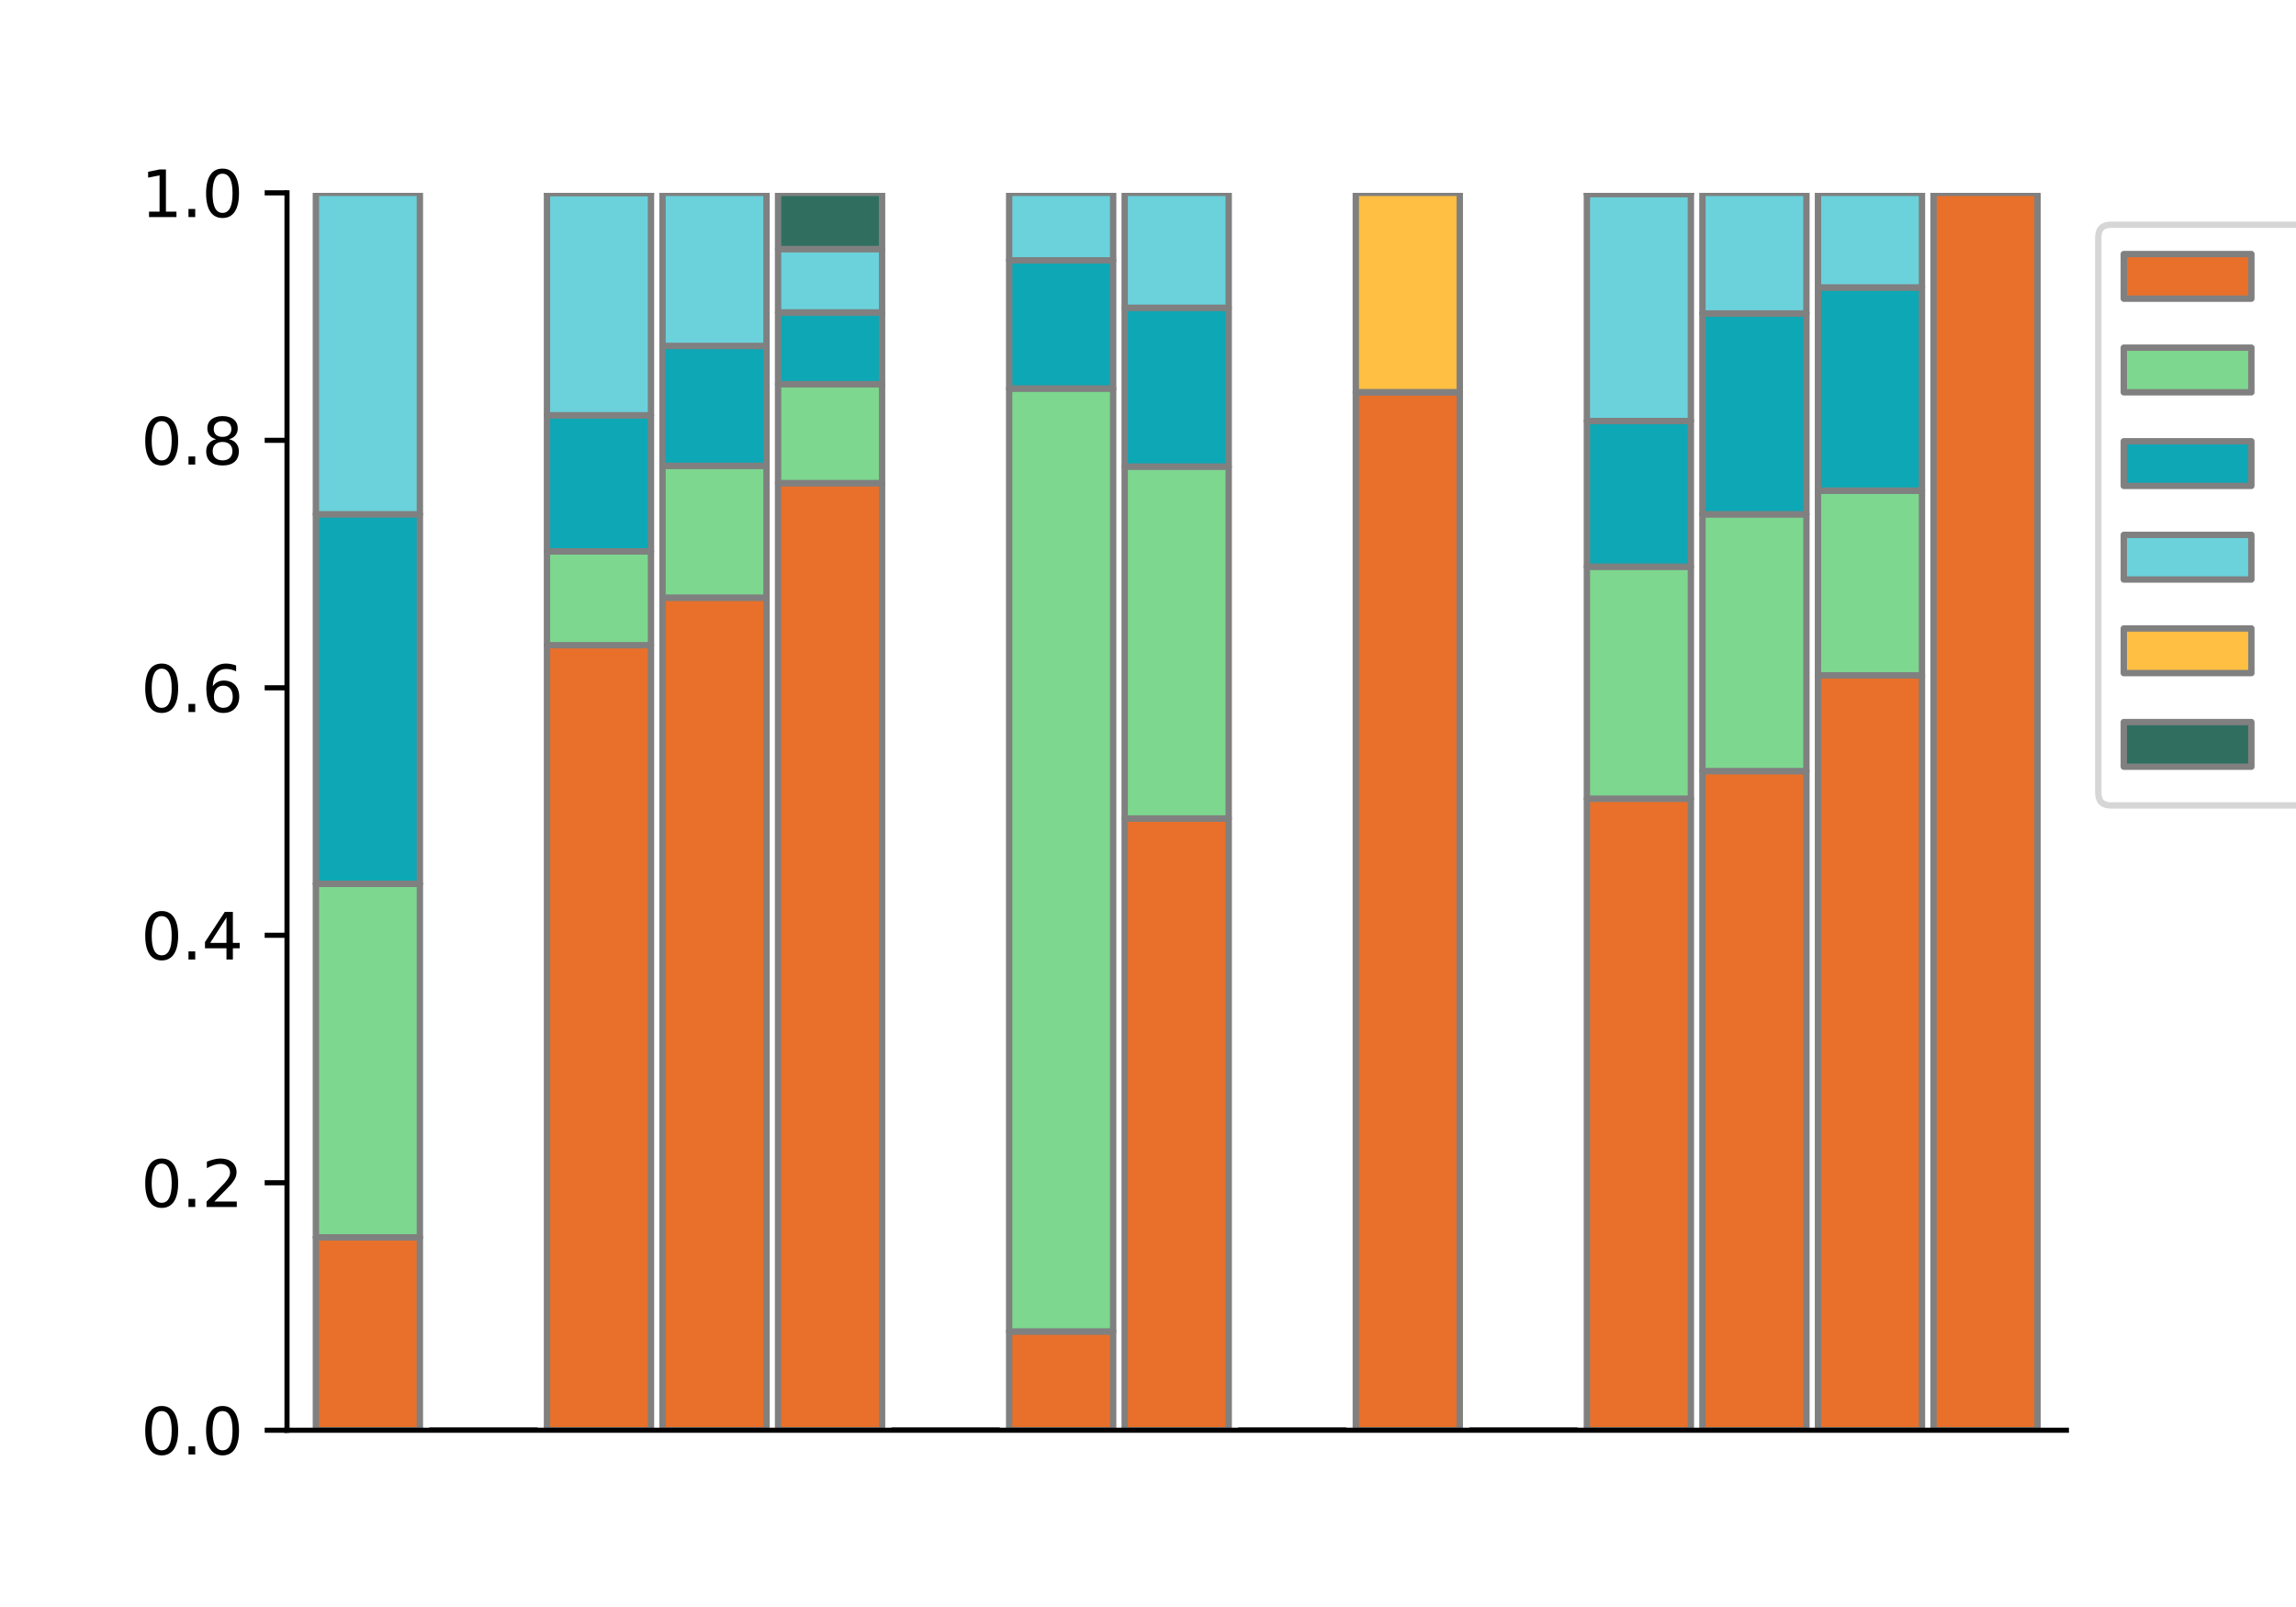 <?xml version="1.0" encoding="utf-8" standalone="no"?>
<!DOCTYPE svg PUBLIC "-//W3C//DTD SVG 1.1//EN"
  "http://www.w3.org/Graphics/SVG/1.1/DTD/svg11.dtd">
<svg xmlns:xlink="http://www.w3.org/1999/xlink" width="360pt" height="252pt" viewBox="0 0 360 252" xmlns="http://www.w3.org/2000/svg" version="1.1">
 <defs>
  <style type="text/css">*{stroke-linejoin: round; stroke-linecap: butt}</style>
 </defs>
 <g id="figure_1">
  <g id="patch_1">
   <path d="M 0 252 
L 360 252 
L 360 0 
L 0 0 
z
" style="fill: #ffffff"/>
  </g>
  <g id="axes_1">
   <g id="patch_2">
    <path d="M 45 224.28 
L 324 224.28 
L 324 30.24 
L 45 30.24 
z
" style="fill: #ffffff"/>
   </g>
   <g id="patch_3">
    <path d="M 49.529 224.28 
L 65.834 224.28 
L 65.834 194.04 
L 49.529 194.04 
z
" clip-path="url(#pf85e2d2803)" style="fill: #e8702a; stroke: #808080; stroke-linejoin: miter"/>
   </g>
   <g id="patch_4">
    <path d="M 67.646 224.28 
L 83.951 224.28 
L 83.951 224.28 
L 67.646 224.28 
z
" clip-path="url(#pf85e2d2803)" style="fill: #e8702a; stroke: #808080; stroke-linejoin: miter"/>
   </g>
   <g id="patch_5">
    <path d="M 85.763 224.28 
L 102.068 224.28 
L 102.068 101.174 
L 85.763 101.174 
z
" clip-path="url(#pf85e2d2803)" style="fill: #e8702a; stroke: #808080; stroke-linejoin: miter"/>
   </g>
   <g id="patch_6">
    <path d="M 103.88 224.28 
L 120.185 224.28 
L 120.185 93.72 
L 103.88 93.72 
z
" clip-path="url(#pf85e2d2803)" style="fill: #e8702a; stroke: #808080; stroke-linejoin: miter"/>
   </g>
   <g id="patch_7">
    <path d="M 121.997 224.28 
L 138.302 224.28 
L 138.302 75.759 
L 121.997 75.759 
z
" clip-path="url(#pf85e2d2803)" style="fill: #e8702a; stroke: #808080; stroke-linejoin: miter"/>
   </g>
   <g id="patch_8">
    <path d="M 140.114 224.28 
L 156.419 224.28 
L 156.419 224.28 
L 140.114 224.28 
z
" clip-path="url(#pf85e2d2803)" style="fill: #e8702a; stroke: #808080; stroke-linejoin: miter"/>
   </g>
   <g id="patch_9">
    <path d="M 158.231 224.28 
L 174.536 224.28 
L 174.536 208.788 
L 158.231 208.788 
z
" clip-path="url(#pf85e2d2803)" style="fill: #e8702a; stroke: #808080; stroke-linejoin: miter"/>
   </g>
   <g id="patch_10">
    <path d="M 176.347 224.28 
L 192.653 224.28 
L 192.653 128.352 
L 176.347 128.352 
z
" clip-path="url(#pf85e2d2803)" style="fill: #e8702a; stroke: #808080; stroke-linejoin: miter"/>
   </g>
   <g id="patch_11">
    <path d="M 194.464 224.28 
L 210.769 224.28 
L 210.769 224.28 
L 194.464 224.28 
z
" clip-path="url(#pf85e2d2803)" style="fill: #e8702a; stroke: #808080; stroke-linejoin: miter"/>
   </g>
   <g id="patch_12">
    <path d="M 212.581 224.28 
L 228.886 224.28 
L 228.886 61.502 
L 212.581 61.502 
z
" clip-path="url(#pf85e2d2803)" style="fill: #e8702a; stroke: #808080; stroke-linejoin: miter"/>
   </g>
   <g id="patch_13">
    <path d="M 230.698 224.28 
L 247.003 224.28 
L 247.003 224.28 
L 230.698 224.28 
z
" clip-path="url(#pf85e2d2803)" style="fill: #e8702a; stroke: #808080; stroke-linejoin: miter"/>
   </g>
   <g id="patch_14">
    <path d="M 248.815 224.28 
L 265.12 224.28 
L 265.12 125.241 
L 248.815 125.241 
z
" clip-path="url(#pf85e2d2803)" style="fill: #e8702a; stroke: #808080; stroke-linejoin: miter"/>
   </g>
   <g id="patch_15">
    <path d="M 266.932 224.28 
L 283.237 224.28 
L 283.237 120.916 
L 266.932 120.916 
z
" clip-path="url(#pf85e2d2803)" style="fill: #e8702a; stroke: #808080; stroke-linejoin: miter"/>
   </g>
   <g id="patch_16">
    <path d="M 285.049 224.28 
L 301.354 224.28 
L 301.354 105.904 
L 285.049 105.904 
z
" clip-path="url(#pf85e2d2803)" style="fill: #e8702a; stroke: #808080; stroke-linejoin: miter"/>
   </g>
   <g id="patch_17">
    <path d="M 303.166 224.28 
L 319.471 224.28 
L 319.471 30.24 
L 303.166 30.24 
z
" clip-path="url(#pf85e2d2803)" style="fill: #e8702a; stroke: #808080; stroke-linejoin: miter"/>
   </g>
   <g id="patch_18">
    <path d="M 49.529 194.04 
L 65.834 194.04 
L 65.834 138.6 
L 49.529 138.6 
z
" clip-path="url(#pf85e2d2803)" style="fill: #7dd78f; stroke: #808080; stroke-linejoin: miter"/>
   </g>
   <g id="patch_19">
    <path d="M 67.646 224.28 
L 83.951 224.28 
L 83.951 224.28 
L 67.646 224.28 
z
" clip-path="url(#pf85e2d2803)" style="fill: #7dd78f; stroke: #808080; stroke-linejoin: miter"/>
   </g>
   <g id="patch_20">
    <path d="M 85.763 101.174 
L 102.068 101.174 
L 102.068 86.465 
L 85.763 86.465 
z
" clip-path="url(#pf85e2d2803)" style="fill: #7dd78f; stroke: #808080; stroke-linejoin: miter"/>
   </g>
   <g id="patch_21">
    <path d="M 103.88 93.72 
L 120.185 93.72 
L 120.185 73.043 
L 103.88 73.043 
z
" clip-path="url(#pf85e2d2803)" style="fill: #7dd78f; stroke: #808080; stroke-linejoin: miter"/>
   </g>
   <g id="patch_22">
    <path d="M 121.997 75.759 
L 138.302 75.759 
L 138.302 60.238 
L 121.997 60.238 
z
" clip-path="url(#pf85e2d2803)" style="fill: #7dd78f; stroke: #808080; stroke-linejoin: miter"/>
   </g>
   <g id="patch_23">
    <path d="M 140.114 224.28 
L 156.419 224.28 
L 156.419 224.28 
L 140.114 224.28 
z
" clip-path="url(#pf85e2d2803)" style="fill: #7dd78f; stroke: #808080; stroke-linejoin: miter"/>
   </g>
   <g id="patch_24">
    <path d="M 158.231 208.788 
L 174.536 208.788 
L 174.536 60.925 
L 158.231 60.925 
z
" clip-path="url(#pf85e2d2803)" style="fill: #7dd78f; stroke: #808080; stroke-linejoin: miter"/>
   </g>
   <g id="patch_25">
    <path d="M 176.347 128.352 
L 192.653 128.352 
L 192.653 73.158 
L 176.347 73.158 
z
" clip-path="url(#pf85e2d2803)" style="fill: #7dd78f; stroke: #808080; stroke-linejoin: miter"/>
   </g>
   <g id="patch_26">
    <path d="M 194.464 224.28 
L 210.769 224.28 
L 210.769 224.28 
L 194.464 224.28 
z
" clip-path="url(#pf85e2d2803)" style="fill: #7dd78f; stroke: #808080; stroke-linejoin: miter"/>
   </g>
   <g id="patch_27">
    <path d="M 212.581 224.28 
L 228.886 224.28 
L 228.886 224.28 
L 212.581 224.28 
z
" clip-path="url(#pf85e2d2803)" style="fill: #7dd78f; stroke: #808080; stroke-linejoin: miter"/>
   </g>
   <g id="patch_28">
    <path d="M 230.698 224.28 
L 247.003 224.28 
L 247.003 224.28 
L 230.698 224.28 
z
" clip-path="url(#pf85e2d2803)" style="fill: #7dd78f; stroke: #808080; stroke-linejoin: miter"/>
   </g>
   <g id="patch_29">
    <path d="M 248.815 125.241 
L 265.12 125.241 
L 265.12 88.865 
L 248.815 88.865 
z
" clip-path="url(#pf85e2d2803)" style="fill: #7dd78f; stroke: #808080; stroke-linejoin: miter"/>
   </g>
   <g id="patch_30">
    <path d="M 266.932 120.916 
L 283.237 120.916 
L 283.237 80.645 
L 266.932 80.645 
z
" clip-path="url(#pf85e2d2803)" style="fill: #7dd78f; stroke: #808080; stroke-linejoin: miter"/>
   </g>
   <g id="patch_31">
    <path d="M 285.049 105.904 
L 301.354 105.904 
L 301.354 76.94 
L 285.049 76.94 
z
" clip-path="url(#pf85e2d2803)" style="fill: #7dd78f; stroke: #808080; stroke-linejoin: miter"/>
   </g>
   <g id="patch_32">
    <path d="M 303.166 224.28 
L 319.471 224.28 
L 319.471 224.28 
L 303.166 224.28 
z
" clip-path="url(#pf85e2d2803)" style="fill: #7dd78f; stroke: #808080; stroke-linejoin: miter"/>
   </g>
   <g id="patch_33">
    <path d="M 49.529 138.6 
L 65.834 138.6 
L 65.834 80.64 
L 49.529 80.64 
z
" clip-path="url(#pf85e2d2803)" style="fill: #0ea7b5; stroke: #808080; stroke-linejoin: miter"/>
   </g>
   <g id="patch_34">
    <path d="M 67.646 224.28 
L 83.951 224.28 
L 83.951 224.28 
L 67.646 224.28 
z
" clip-path="url(#pf85e2d2803)" style="fill: #0ea7b5; stroke: #808080; stroke-linejoin: miter"/>
   </g>
   <g id="patch_35">
    <path d="M 85.763 86.465 
L 102.068 86.465 
L 102.068 65.12 
L 85.763 65.12 
z
" clip-path="url(#pf85e2d2803)" style="fill: #0ea7b5; stroke: #808080; stroke-linejoin: miter"/>
   </g>
   <g id="patch_36">
    <path d="M 103.88 73.043 
L 120.185 73.043 
L 120.185 54.243 
L 103.88 54.243 
z
" clip-path="url(#pf85e2d2803)" style="fill: #0ea7b5; stroke: #808080; stroke-linejoin: miter"/>
   </g>
   <g id="patch_37">
    <path d="M 121.997 60.238 
L 138.302 60.238 
L 138.302 48.992 
L 121.997 48.992 
z
" clip-path="url(#pf85e2d2803)" style="fill: #0ea7b5; stroke: #808080; stroke-linejoin: miter"/>
   </g>
   <g id="patch_38">
    <path d="M 140.114 224.28 
L 156.419 224.28 
L 156.419 224.28 
L 140.114 224.28 
z
" clip-path="url(#pf85e2d2803)" style="fill: #0ea7b5; stroke: #808080; stroke-linejoin: miter"/>
   </g>
   <g id="patch_39">
    <path d="M 158.231 60.925 
L 174.536 60.925 
L 174.536 40.829 
L 158.231 40.829 
z
" clip-path="url(#pf85e2d2803)" style="fill: #0ea7b5; stroke: #808080; stroke-linejoin: miter"/>
   </g>
   <g id="patch_40">
    <path d="M 176.347 73.158 
L 192.653 73.158 
L 192.653 48.259 
L 176.347 48.259 
z
" clip-path="url(#pf85e2d2803)" style="fill: #0ea7b5; stroke: #808080; stroke-linejoin: miter"/>
   </g>
   <g id="patch_41">
    <path d="M 194.464 224.28 
L 210.769 224.28 
L 210.769 224.28 
L 194.464 224.28 
z
" clip-path="url(#pf85e2d2803)" style="fill: #0ea7b5; stroke: #808080; stroke-linejoin: miter"/>
   </g>
   <g id="patch_42">
    <path d="M 212.581 224.28 
L 228.886 224.28 
L 228.886 224.28 
L 212.581 224.28 
z
" clip-path="url(#pf85e2d2803)" style="fill: #0ea7b5; stroke: #808080; stroke-linejoin: miter"/>
   </g>
   <g id="patch_43">
    <path d="M 230.698 224.28 
L 247.003 224.28 
L 247.003 224.28 
L 230.698 224.28 
z
" clip-path="url(#pf85e2d2803)" style="fill: #0ea7b5; stroke: #808080; stroke-linejoin: miter"/>
   </g>
   <g id="patch_44">
    <path d="M 248.815 88.865 
L 265.12 88.865 
L 265.12 66.018 
L 248.815 66.018 
z
" clip-path="url(#pf85e2d2803)" style="fill: #0ea7b5; stroke: #808080; stroke-linejoin: miter"/>
   </g>
   <g id="patch_45">
    <path d="M 266.932 80.645 
L 283.237 80.645 
L 283.237 49.15 
L 266.932 49.15 
z
" clip-path="url(#pf85e2d2803)" style="fill: #0ea7b5; stroke: #808080; stroke-linejoin: miter"/>
   </g>
   <g id="patch_46">
    <path d="M 285.049 76.94 
L 301.354 76.94 
L 301.354 45.077 
L 285.049 45.077 
z
" clip-path="url(#pf85e2d2803)" style="fill: #0ea7b5; stroke: #808080; stroke-linejoin: miter"/>
   </g>
   <g id="patch_47">
    <path d="M 303.166 224.28 
L 319.471 224.28 
L 319.471 224.28 
L 303.166 224.28 
z
" clip-path="url(#pf85e2d2803)" style="fill: #0ea7b5; stroke: #808080; stroke-linejoin: miter"/>
   </g>
   <g id="patch_48">
    <path d="M 49.529 80.64 
L 65.834 80.64 
L 65.834 30.24 
L 49.529 30.24 
z
" clip-path="url(#pf85e2d2803)" style="fill: #6bd2db; stroke: #808080; stroke-linejoin: miter"/>
   </g>
   <g id="patch_49">
    <path d="M 67.646 224.28 
L 83.951 224.28 
L 83.951 224.28 
L 67.646 224.28 
z
" clip-path="url(#pf85e2d2803)" style="fill: #6bd2db; stroke: #808080; stroke-linejoin: miter"/>
   </g>
   <g id="patch_50">
    <path d="M 85.763 65.12 
L 102.068 65.12 
L 102.068 30.27 
L 85.763 30.27 
z
" clip-path="url(#pf85e2d2803)" style="fill: #6bd2db; stroke: #808080; stroke-linejoin: miter"/>
   </g>
   <g id="patch_51">
    <path d="M 103.88 54.243 
L 120.185 54.243 
L 120.185 30.24 
L 103.88 30.24 
z
" clip-path="url(#pf85e2d2803)" style="fill: #6bd2db; stroke: #808080; stroke-linejoin: miter"/>
   </g>
   <g id="patch_52">
    <path d="M 121.997 48.992 
L 138.302 48.992 
L 138.302 39.05 
L 121.997 39.05 
z
" clip-path="url(#pf85e2d2803)" style="fill: #6bd2db; stroke: #808080; stroke-linejoin: miter"/>
   </g>
   <g id="patch_53">
    <path d="M 140.114 224.28 
L 156.419 224.28 
L 156.419 224.28 
L 140.114 224.28 
z
" clip-path="url(#pf85e2d2803)" style="fill: #6bd2db; stroke: #808080; stroke-linejoin: miter"/>
   </g>
   <g id="patch_54">
    <path d="M 158.231 40.829 
L 174.536 40.829 
L 174.536 30.24 
L 158.231 30.24 
z
" clip-path="url(#pf85e2d2803)" style="fill: #6bd2db; stroke: #808080; stroke-linejoin: miter"/>
   </g>
   <g id="patch_55">
    <path d="M 176.347 48.259 
L 192.653 48.259 
L 192.653 30.24 
L 176.347 30.24 
z
" clip-path="url(#pf85e2d2803)" style="fill: #6bd2db; stroke: #808080; stroke-linejoin: miter"/>
   </g>
   <g id="patch_56">
    <path d="M 194.464 224.28 
L 210.769 224.28 
L 210.769 224.28 
L 194.464 224.28 
z
" clip-path="url(#pf85e2d2803)" style="fill: #6bd2db; stroke: #808080; stroke-linejoin: miter"/>
   </g>
   <g id="patch_57">
    <path d="M 212.581 224.28 
L 228.886 224.28 
L 228.886 224.28 
L 212.581 224.28 
z
" clip-path="url(#pf85e2d2803)" style="fill: #6bd2db; stroke: #808080; stroke-linejoin: miter"/>
   </g>
   <g id="patch_58">
    <path d="M 230.698 224.28 
L 247.003 224.28 
L 247.003 224.28 
L 230.698 224.28 
z
" clip-path="url(#pf85e2d2803)" style="fill: #6bd2db; stroke: #808080; stroke-linejoin: miter"/>
   </g>
   <g id="patch_59">
    <path d="M 248.815 66.018 
L 265.12 66.018 
L 265.12 30.411 
L 248.815 30.411 
z
" clip-path="url(#pf85e2d2803)" style="fill: #6bd2db; stroke: #808080; stroke-linejoin: miter"/>
   </g>
   <g id="patch_60">
    <path d="M 266.932 49.15 
L 283.237 49.15 
L 283.237 30.24 
L 266.932 30.24 
z
" clip-path="url(#pf85e2d2803)" style="fill: #6bd2db; stroke: #808080; stroke-linejoin: miter"/>
   </g>
   <g id="patch_61">
    <path d="M 285.049 45.077 
L 301.354 45.077 
L 301.354 30.24 
L 285.049 30.24 
z
" clip-path="url(#pf85e2d2803)" style="fill: #6bd2db; stroke: #808080; stroke-linejoin: miter"/>
   </g>
   <g id="patch_62">
    <path d="M 303.166 224.28 
L 319.471 224.28 
L 319.471 224.28 
L 303.166 224.28 
z
" clip-path="url(#pf85e2d2803)" style="fill: #6bd2db; stroke: #808080; stroke-linejoin: miter"/>
   </g>
   <g id="patch_63">
    <path d="M 49.529 224.28 
L 65.834 224.28 
L 65.834 224.28 
L 49.529 224.28 
z
" clip-path="url(#pf85e2d2803)" style="fill: #ffbf43; stroke: #808080; stroke-linejoin: miter"/>
   </g>
   <g id="patch_64">
    <path d="M 67.646 224.28 
L 83.951 224.28 
L 83.951 224.28 
L 67.646 224.28 
z
" clip-path="url(#pf85e2d2803)" style="fill: #ffbf43; stroke: #808080; stroke-linejoin: miter"/>
   </g>
   <g id="patch_65">
    <path d="M 85.763 224.28 
L 102.068 224.28 
L 102.068 224.28 
L 85.763 224.28 
z
" clip-path="url(#pf85e2d2803)" style="fill: #ffbf43; stroke: #808080; stroke-linejoin: miter"/>
   </g>
   <g id="patch_66">
    <path d="M 103.88 224.28 
L 120.185 224.28 
L 120.185 224.28 
L 103.88 224.28 
z
" clip-path="url(#pf85e2d2803)" style="fill: #ffbf43; stroke: #808080; stroke-linejoin: miter"/>
   </g>
   <g id="patch_67">
    <path d="M 121.997 224.28 
L 138.302 224.28 
L 138.302 224.28 
L 121.997 224.28 
z
" clip-path="url(#pf85e2d2803)" style="fill: #ffbf43; stroke: #808080; stroke-linejoin: miter"/>
   </g>
   <g id="patch_68">
    <path d="M 140.114 224.28 
L 156.419 224.28 
L 156.419 224.28 
L 140.114 224.28 
z
" clip-path="url(#pf85e2d2803)" style="fill: #ffbf43; stroke: #808080; stroke-linejoin: miter"/>
   </g>
   <g id="patch_69">
    <path d="M 158.231 224.28 
L 174.536 224.28 
L 174.536 224.28 
L 158.231 224.28 
z
" clip-path="url(#pf85e2d2803)" style="fill: #ffbf43; stroke: #808080; stroke-linejoin: miter"/>
   </g>
   <g id="patch_70">
    <path d="M 176.347 224.28 
L 192.653 224.28 
L 192.653 224.28 
L 176.347 224.28 
z
" clip-path="url(#pf85e2d2803)" style="fill: #ffbf43; stroke: #808080; stroke-linejoin: miter"/>
   </g>
   <g id="patch_71">
    <path d="M 194.464 224.28 
L 210.769 224.28 
L 210.769 224.28 
L 194.464 224.28 
z
" clip-path="url(#pf85e2d2803)" style="fill: #ffbf43; stroke: #808080; stroke-linejoin: miter"/>
   </g>
   <g id="patch_72">
    <path d="M 212.581 61.502 
L 228.886 61.502 
L 228.886 30.24 
L 212.581 30.24 
z
" clip-path="url(#pf85e2d2803)" style="fill: #ffbf43; stroke: #808080; stroke-linejoin: miter"/>
   </g>
   <g id="patch_73">
    <path d="M 230.698 224.28 
L 247.003 224.28 
L 247.003 224.28 
L 230.698 224.28 
z
" clip-path="url(#pf85e2d2803)" style="fill: #ffbf43; stroke: #808080; stroke-linejoin: miter"/>
   </g>
   <g id="patch_74">
    <path d="M 248.815 30.411 
L 265.12 30.411 
L 265.12 30.324 
L 248.815 30.324 
z
" clip-path="url(#pf85e2d2803)" style="fill: #ffbf43; stroke: #808080; stroke-linejoin: miter"/>
   </g>
   <g id="patch_75">
    <path d="M 266.932 224.28 
L 283.237 224.28 
L 283.237 224.28 
L 266.932 224.28 
z
" clip-path="url(#pf85e2d2803)" style="fill: #ffbf43; stroke: #808080; stroke-linejoin: miter"/>
   </g>
   <g id="patch_76">
    <path d="M 285.049 224.28 
L 301.354 224.28 
L 301.354 224.28 
L 285.049 224.28 
z
" clip-path="url(#pf85e2d2803)" style="fill: #ffbf43; stroke: #808080; stroke-linejoin: miter"/>
   </g>
   <g id="patch_77">
    <path d="M 303.166 224.28 
L 319.471 224.28 
L 319.471 224.28 
L 303.166 224.28 
z
" clip-path="url(#pf85e2d2803)" style="fill: #ffbf43; stroke: #808080; stroke-linejoin: miter"/>
   </g>
   <g id="patch_78">
    <path d="M 49.529 224.28 
L 65.834 224.28 
L 65.834 224.28 
L 49.529 224.28 
z
" clip-path="url(#pf85e2d2803)" style="fill: #306f60; stroke: #808080; stroke-linejoin: miter"/>
   </g>
   <g id="patch_79">
    <path d="M 67.646 224.28 
L 83.951 224.28 
L 83.951 224.28 
L 67.646 224.28 
z
" clip-path="url(#pf85e2d2803)" style="fill: #306f60; stroke: #808080; stroke-linejoin: miter"/>
   </g>
   <g id="patch_80">
    <path d="M 85.763 30.27 
L 102.068 30.27 
L 102.068 30.24 
L 85.763 30.24 
z
" clip-path="url(#pf85e2d2803)" style="fill: #306f60; stroke: #808080; stroke-linejoin: miter"/>
   </g>
   <g id="patch_81">
    <path d="M 103.88 224.28 
L 120.185 224.28 
L 120.185 224.28 
L 103.88 224.28 
z
" clip-path="url(#pf85e2d2803)" style="fill: #306f60; stroke: #808080; stroke-linejoin: miter"/>
   </g>
   <g id="patch_82">
    <path d="M 121.997 39.05 
L 138.302 39.05 
L 138.302 30.24 
L 121.997 30.24 
z
" clip-path="url(#pf85e2d2803)" style="fill: #306f60; stroke: #808080; stroke-linejoin: miter"/>
   </g>
   <g id="patch_83">
    <path d="M 140.114 224.28 
L 156.419 224.28 
L 156.419 224.28 
L 140.114 224.28 
z
" clip-path="url(#pf85e2d2803)" style="fill: #306f60; stroke: #808080; stroke-linejoin: miter"/>
   </g>
   <g id="patch_84">
    <path d="M 158.231 224.28 
L 174.536 224.28 
L 174.536 224.28 
L 158.231 224.28 
z
" clip-path="url(#pf85e2d2803)" style="fill: #306f60; stroke: #808080; stroke-linejoin: miter"/>
   </g>
   <g id="patch_85">
    <path d="M 176.347 224.28 
L 192.653 224.28 
L 192.653 224.28 
L 176.347 224.28 
z
" clip-path="url(#pf85e2d2803)" style="fill: #306f60; stroke: #808080; stroke-linejoin: miter"/>
   </g>
   <g id="patch_86">
    <path d="M 194.464 224.28 
L 210.769 224.28 
L 210.769 224.28 
L 194.464 224.28 
z
" clip-path="url(#pf85e2d2803)" style="fill: #306f60; stroke: #808080; stroke-linejoin: miter"/>
   </g>
   <g id="patch_87">
    <path d="M 212.581 224.28 
L 228.886 224.28 
L 228.886 224.28 
L 212.581 224.28 
z
" clip-path="url(#pf85e2d2803)" style="fill: #306f60; stroke: #808080; stroke-linejoin: miter"/>
   </g>
   <g id="patch_88">
    <path d="M 230.698 224.28 
L 247.003 224.28 
L 247.003 224.28 
L 230.698 224.28 
z
" clip-path="url(#pf85e2d2803)" style="fill: #306f60; stroke: #808080; stroke-linejoin: miter"/>
   </g>
   <g id="patch_89">
    <path d="M 248.815 224.28 
L 265.12 224.28 
L 265.12 224.28 
L 248.815 224.28 
z
" clip-path="url(#pf85e2d2803)" style="fill: #306f60; stroke: #808080; stroke-linejoin: miter"/>
   </g>
   <g id="patch_90">
    <path d="M 266.932 224.28 
L 283.237 224.28 
L 283.237 224.28 
L 266.932 224.28 
z
" clip-path="url(#pf85e2d2803)" style="fill: #306f60; stroke: #808080; stroke-linejoin: miter"/>
   </g>
   <g id="patch_91">
    <path d="M 285.049 224.28 
L 301.354 224.28 
L 301.354 224.28 
L 285.049 224.28 
z
" clip-path="url(#pf85e2d2803)" style="fill: #306f60; stroke: #808080; stroke-linejoin: miter"/>
   </g>
   <g id="patch_92">
    <path d="M 303.166 224.28 
L 319.471 224.28 
L 319.471 224.28 
L 303.166 224.28 
z
" clip-path="url(#pf85e2d2803)" style="fill: #306f60; stroke: #808080; stroke-linejoin: miter"/>
   </g>
   <g id="matplotlib.axis_1"/>
   <g id="matplotlib.axis_2">
    <g id="ytick_1">
     <g id="line2d_1">
      <defs>
       <path id="m749abc6bce" d="M 0 0 
L -3.5 0 
" style="stroke: #000000; stroke-width: 0.8"/>
      </defs>
      <g>
       <use xlink:href="#m749abc6bce" x="45" y="224.28" style="stroke: #000000; stroke-width: 0.8"/>
      </g>
     </g>
     <g id="text_1">
      <!-- 0.0 -->
      <g transform="translate(22.097 228.079) scale(0.1 -0.1)">
       <defs>
        <path id="DejaVuSans-30" d="M 2034 4250 
Q 1547 4250 1301 3770 
Q 1056 3291 1056 2328 
Q 1056 1369 1301 889 
Q 1547 409 2034 409 
Q 2525 409 2770 889 
Q 3016 1369 3016 2328 
Q 3016 3291 2770 3770 
Q 2525 4250 2034 4250 
z
M 2034 4750 
Q 2819 4750 3233 4129 
Q 3647 3509 3647 2328 
Q 3647 1150 3233 529 
Q 2819 -91 2034 -91 
Q 1250 -91 836 529 
Q 422 1150 422 2328 
Q 422 3509 836 4129 
Q 1250 4750 2034 4750 
z
" transform="scale(0.016)"/>
        <path id="DejaVuSans-2e" d="M 684 794 
L 1344 794 
L 1344 0 
L 684 0 
L 684 794 
z
" transform="scale(0.016)"/>
       </defs>
       <use xlink:href="#DejaVuSans-30"/>
       <use xlink:href="#DejaVuSans-2e" x="63.623"/>
       <use xlink:href="#DejaVuSans-30" x="95.41"/>
      </g>
     </g>
    </g>
    <g id="ytick_2">
     <g id="line2d_2">
      <g>
       <use xlink:href="#m749abc6bce" x="45" y="185.472" style="stroke: #000000; stroke-width: 0.8"/>
      </g>
     </g>
     <g id="text_2">
      <!-- 0.2 -->
      <g transform="translate(22.097 189.271) scale(0.1 -0.1)">
       <defs>
        <path id="DejaVuSans-32" d="M 1228 531 
L 3431 531 
L 3431 0 
L 469 0 
L 469 531 
Q 828 903 1448 1529 
Q 2069 2156 2228 2338 
Q 2531 2678 2651 2914 
Q 2772 3150 2772 3378 
Q 2772 3750 2511 3984 
Q 2250 4219 1831 4219 
Q 1534 4219 1204 4116 
Q 875 4013 500 3803 
L 500 4441 
Q 881 4594 1212 4672 
Q 1544 4750 1819 4750 
Q 2544 4750 2975 4387 
Q 3406 4025 3406 3419 
Q 3406 3131 3298 2873 
Q 3191 2616 2906 2266 
Q 2828 2175 2409 1742 
Q 1991 1309 1228 531 
z
" transform="scale(0.016)"/>
       </defs>
       <use xlink:href="#DejaVuSans-30"/>
       <use xlink:href="#DejaVuSans-2e" x="63.623"/>
       <use xlink:href="#DejaVuSans-32" x="95.41"/>
      </g>
     </g>
    </g>
    <g id="ytick_3">
     <g id="line2d_3">
      <g>
       <use xlink:href="#m749abc6bce" x="45" y="146.664" style="stroke: #000000; stroke-width: 0.8"/>
      </g>
     </g>
     <g id="text_3">
      <!-- 0.4 -->
      <g transform="translate(22.097 150.463) scale(0.1 -0.1)">
       <defs>
        <path id="DejaVuSans-34" d="M 2419 4116 
L 825 1625 
L 2419 1625 
L 2419 4116 
z
M 2253 4666 
L 3047 4666 
L 3047 1625 
L 3713 1625 
L 3713 1100 
L 3047 1100 
L 3047 0 
L 2419 0 
L 2419 1100 
L 313 1100 
L 313 1709 
L 2253 4666 
z
" transform="scale(0.016)"/>
       </defs>
       <use xlink:href="#DejaVuSans-30"/>
       <use xlink:href="#DejaVuSans-2e" x="63.623"/>
       <use xlink:href="#DejaVuSans-34" x="95.41"/>
      </g>
     </g>
    </g>
    <g id="ytick_4">
     <g id="line2d_4">
      <g>
       <use xlink:href="#m749abc6bce" x="45" y="107.856" style="stroke: #000000; stroke-width: 0.8"/>
      </g>
     </g>
     <g id="text_4">
      <!-- 0.6 -->
      <g transform="translate(22.097 111.655) scale(0.1 -0.1)">
       <defs>
        <path id="DejaVuSans-36" d="M 2113 2584 
Q 1688 2584 1439 2293 
Q 1191 2003 1191 1497 
Q 1191 994 1439 701 
Q 1688 409 2113 409 
Q 2538 409 2786 701 
Q 3034 994 3034 1497 
Q 3034 2003 2786 2293 
Q 2538 2584 2113 2584 
z
M 3366 4563 
L 3366 3988 
Q 3128 4100 2886 4159 
Q 2644 4219 2406 4219 
Q 1781 4219 1451 3797 
Q 1122 3375 1075 2522 
Q 1259 2794 1537 2939 
Q 1816 3084 2150 3084 
Q 2853 3084 3261 2657 
Q 3669 2231 3669 1497 
Q 3669 778 3244 343 
Q 2819 -91 2113 -91 
Q 1303 -91 875 529 
Q 447 1150 447 2328 
Q 447 3434 972 4092 
Q 1497 4750 2381 4750 
Q 2619 4750 2861 4703 
Q 3103 4656 3366 4563 
z
" transform="scale(0.016)"/>
       </defs>
       <use xlink:href="#DejaVuSans-30"/>
       <use xlink:href="#DejaVuSans-2e" x="63.623"/>
       <use xlink:href="#DejaVuSans-36" x="95.41"/>
      </g>
     </g>
    </g>
    <g id="ytick_5">
     <g id="line2d_5">
      <g>
       <use xlink:href="#m749abc6bce" x="45" y="69.048" style="stroke: #000000; stroke-width: 0.8"/>
      </g>
     </g>
     <g id="text_5">
      <!-- 0.8 -->
      <g transform="translate(22.097 72.847) scale(0.1 -0.1)">
       <defs>
        <path id="DejaVuSans-38" d="M 2034 2216 
Q 1584 2216 1326 1975 
Q 1069 1734 1069 1313 
Q 1069 891 1326 650 
Q 1584 409 2034 409 
Q 2484 409 2743 651 
Q 3003 894 3003 1313 
Q 3003 1734 2745 1975 
Q 2488 2216 2034 2216 
z
M 1403 2484 
Q 997 2584 770 2862 
Q 544 3141 544 3541 
Q 544 4100 942 4425 
Q 1341 4750 2034 4750 
Q 2731 4750 3128 4425 
Q 3525 4100 3525 3541 
Q 3525 3141 3298 2862 
Q 3072 2584 2669 2484 
Q 3125 2378 3379 2068 
Q 3634 1759 3634 1313 
Q 3634 634 3220 271 
Q 2806 -91 2034 -91 
Q 1263 -91 848 271 
Q 434 634 434 1313 
Q 434 1759 690 2068 
Q 947 2378 1403 2484 
z
M 1172 3481 
Q 1172 3119 1398 2916 
Q 1625 2713 2034 2713 
Q 2441 2713 2670 2916 
Q 2900 3119 2900 3481 
Q 2900 3844 2670 4047 
Q 2441 4250 2034 4250 
Q 1625 4250 1398 4047 
Q 1172 3844 1172 3481 
z
" transform="scale(0.016)"/>
       </defs>
       <use xlink:href="#DejaVuSans-30"/>
       <use xlink:href="#DejaVuSans-2e" x="63.623"/>
       <use xlink:href="#DejaVuSans-38" x="95.41"/>
      </g>
     </g>
    </g>
    <g id="ytick_6">
     <g id="line2d_6">
      <g>
       <use xlink:href="#m749abc6bce" x="45" y="30.24" style="stroke: #000000; stroke-width: 0.8"/>
      </g>
     </g>
     <g id="text_6">
      <!-- 1.0 -->
      <g transform="translate(22.097 34.039) scale(0.1 -0.1)">
       <defs>
        <path id="DejaVuSans-31" d="M 794 531 
L 1825 531 
L 1825 4091 
L 703 3866 
L 703 4441 
L 1819 4666 
L 2450 4666 
L 2450 531 
L 3481 531 
L 3481 0 
L 794 0 
L 794 531 
z
" transform="scale(0.016)"/>
       </defs>
       <use xlink:href="#DejaVuSans-31"/>
       <use xlink:href="#DejaVuSans-2e" x="63.623"/>
       <use xlink:href="#DejaVuSans-30" x="95.41"/>
      </g>
     </g>
    </g>
   </g>
   <g id="patch_93">
    <path d="M 45 224.28 
L 45 30.24 
" style="fill: none; stroke: #000000; stroke-width: 0.8; stroke-linejoin: miter; stroke-linecap: square"/>
   </g>
   <g id="patch_94">
    <path d="M 45 224.28 
L 324 224.28 
" style="fill: none; stroke: #000000; stroke-width: 0.8; stroke-linejoin: miter; stroke-linecap: square"/>
   </g>
   <g id="legend_1">
    <g id="patch_95">
     <path d="M 331 126.309 
L 520.147 126.309 
Q 522.147 126.309 522.147 124.309 
L 522.147 37.24 
Q 522.147 35.24 520.147 35.24 
L 331 35.24 
Q 329 35.24 329 37.24 
L 329 124.309 
Q 329 126.309 331 126.309 
z
" style="fill: #ffffff; opacity: 0.8; stroke: #cccccc; stroke-linejoin: miter"/>
    </g>
    <g id="patch_96">
     <path d="M 333 46.838 
L 353 46.838 
L 353 39.838 
L 333 39.838 
z
" style="fill: #e8702a; stroke: #808080; stroke-linejoin: miter"/>
    </g>
    <g id="text_7">
     <!-- Cutibacterium acnes -->
     <g transform="translate(361 46.838) scale(0.1 -0.1)">
      <defs>
       <path id="DejaVuSans-43" d="M 4122 4306 
L 4122 3641 
Q 3803 3938 3442 4084 
Q 3081 4231 2675 4231 
Q 1875 4231 1450 3742 
Q 1025 3253 1025 2328 
Q 1025 1406 1450 917 
Q 1875 428 2675 428 
Q 3081 428 3442 575 
Q 3803 722 4122 1019 
L 4122 359 
Q 3791 134 3420 21 
Q 3050 -91 2638 -91 
Q 1578 -91 968 557 
Q 359 1206 359 2328 
Q 359 3453 968 4101 
Q 1578 4750 2638 4750 
Q 3056 4750 3426 4639 
Q 3797 4528 4122 4306 
z
" transform="scale(0.016)"/>
       <path id="DejaVuSans-75" d="M 544 1381 
L 544 3500 
L 1119 3500 
L 1119 1403 
Q 1119 906 1312 657 
Q 1506 409 1894 409 
Q 2359 409 2629 706 
Q 2900 1003 2900 1516 
L 2900 3500 
L 3475 3500 
L 3475 0 
L 2900 0 
L 2900 538 
Q 2691 219 2414 64 
Q 2138 -91 1772 -91 
Q 1169 -91 856 284 
Q 544 659 544 1381 
z
M 1991 3584 
L 1991 3584 
z
" transform="scale(0.016)"/>
       <path id="DejaVuSans-74" d="M 1172 4494 
L 1172 3500 
L 2356 3500 
L 2356 3053 
L 1172 3053 
L 1172 1153 
Q 1172 725 1289 603 
Q 1406 481 1766 481 
L 2356 481 
L 2356 0 
L 1766 0 
Q 1100 0 847 248 
Q 594 497 594 1153 
L 594 3053 
L 172 3053 
L 172 3500 
L 594 3500 
L 594 4494 
L 1172 4494 
z
" transform="scale(0.016)"/>
       <path id="DejaVuSans-69" d="M 603 3500 
L 1178 3500 
L 1178 0 
L 603 0 
L 603 3500 
z
M 603 4863 
L 1178 4863 
L 1178 4134 
L 603 4134 
L 603 4863 
z
" transform="scale(0.016)"/>
       <path id="DejaVuSans-62" d="M 3116 1747 
Q 3116 2381 2855 2742 
Q 2594 3103 2138 3103 
Q 1681 3103 1420 2742 
Q 1159 2381 1159 1747 
Q 1159 1113 1420 752 
Q 1681 391 2138 391 
Q 2594 391 2855 752 
Q 3116 1113 3116 1747 
z
M 1159 2969 
Q 1341 3281 1617 3432 
Q 1894 3584 2278 3584 
Q 2916 3584 3314 3078 
Q 3713 2572 3713 1747 
Q 3713 922 3314 415 
Q 2916 -91 2278 -91 
Q 1894 -91 1617 61 
Q 1341 213 1159 525 
L 1159 0 
L 581 0 
L 581 4863 
L 1159 4863 
L 1159 2969 
z
" transform="scale(0.016)"/>
       <path id="DejaVuSans-61" d="M 2194 1759 
Q 1497 1759 1228 1600 
Q 959 1441 959 1056 
Q 959 750 1161 570 
Q 1363 391 1709 391 
Q 2188 391 2477 730 
Q 2766 1069 2766 1631 
L 2766 1759 
L 2194 1759 
z
M 3341 1997 
L 3341 0 
L 2766 0 
L 2766 531 
Q 2569 213 2275 61 
Q 1981 -91 1556 -91 
Q 1019 -91 701 211 
Q 384 513 384 1019 
Q 384 1609 779 1909 
Q 1175 2209 1959 2209 
L 2766 2209 
L 2766 2266 
Q 2766 2663 2505 2880 
Q 2244 3097 1772 3097 
Q 1472 3097 1187 3025 
Q 903 2953 641 2809 
L 641 3341 
Q 956 3463 1253 3523 
Q 1550 3584 1831 3584 
Q 2591 3584 2966 3190 
Q 3341 2797 3341 1997 
z
" transform="scale(0.016)"/>
       <path id="DejaVuSans-63" d="M 3122 3366 
L 3122 2828 
Q 2878 2963 2633 3030 
Q 2388 3097 2138 3097 
Q 1578 3097 1268 2742 
Q 959 2388 959 1747 
Q 959 1106 1268 751 
Q 1578 397 2138 397 
Q 2388 397 2633 464 
Q 2878 531 3122 666 
L 3122 134 
Q 2881 22 2623 -34 
Q 2366 -91 2075 -91 
Q 1284 -91 818 406 
Q 353 903 353 1747 
Q 353 2603 823 3093 
Q 1294 3584 2113 3584 
Q 2378 3584 2631 3529 
Q 2884 3475 3122 3366 
z
" transform="scale(0.016)"/>
       <path id="DejaVuSans-65" d="M 3597 1894 
L 3597 1613 
L 953 1613 
Q 991 1019 1311 708 
Q 1631 397 2203 397 
Q 2534 397 2845 478 
Q 3156 559 3463 722 
L 3463 178 
Q 3153 47 2828 -22 
Q 2503 -91 2169 -91 
Q 1331 -91 842 396 
Q 353 884 353 1716 
Q 353 2575 817 3079 
Q 1281 3584 2069 3584 
Q 2775 3584 3186 3129 
Q 3597 2675 3597 1894 
z
M 3022 2063 
Q 3016 2534 2758 2815 
Q 2500 3097 2075 3097 
Q 1594 3097 1305 2825 
Q 1016 2553 972 2059 
L 3022 2063 
z
" transform="scale(0.016)"/>
       <path id="DejaVuSans-72" d="M 2631 2963 
Q 2534 3019 2420 3045 
Q 2306 3072 2169 3072 
Q 1681 3072 1420 2755 
Q 1159 2438 1159 1844 
L 1159 0 
L 581 0 
L 581 3500 
L 1159 3500 
L 1159 2956 
Q 1341 3275 1631 3429 
Q 1922 3584 2338 3584 
Q 2397 3584 2469 3576 
Q 2541 3569 2628 3553 
L 2631 2963 
z
" transform="scale(0.016)"/>
       <path id="DejaVuSans-6d" d="M 3328 2828 
Q 3544 3216 3844 3400 
Q 4144 3584 4550 3584 
Q 5097 3584 5394 3201 
Q 5691 2819 5691 2113 
L 5691 0 
L 5113 0 
L 5113 2094 
Q 5113 2597 4934 2840 
Q 4756 3084 4391 3084 
Q 3944 3084 3684 2787 
Q 3425 2491 3425 1978 
L 3425 0 
L 2847 0 
L 2847 2094 
Q 2847 2600 2669 2842 
Q 2491 3084 2119 3084 
Q 1678 3084 1418 2786 
Q 1159 2488 1159 1978 
L 1159 0 
L 581 0 
L 581 3500 
L 1159 3500 
L 1159 2956 
Q 1356 3278 1631 3431 
Q 1906 3584 2284 3584 
Q 2666 3584 2933 3390 
Q 3200 3197 3328 2828 
z
" transform="scale(0.016)"/>
       <path id="DejaVuSans-20" transform="scale(0.016)"/>
       <path id="DejaVuSans-6e" d="M 3513 2113 
L 3513 0 
L 2938 0 
L 2938 2094 
Q 2938 2591 2744 2837 
Q 2550 3084 2163 3084 
Q 1697 3084 1428 2787 
Q 1159 2491 1159 1978 
L 1159 0 
L 581 0 
L 581 3500 
L 1159 3500 
L 1159 2956 
Q 1366 3272 1645 3428 
Q 1925 3584 2291 3584 
Q 2894 3584 3203 3211 
Q 3513 2838 3513 2113 
z
" transform="scale(0.016)"/>
       <path id="DejaVuSans-73" d="M 2834 3397 
L 2834 2853 
Q 2591 2978 2328 3040 
Q 2066 3103 1784 3103 
Q 1356 3103 1142 2972 
Q 928 2841 928 2578 
Q 928 2378 1081 2264 
Q 1234 2150 1697 2047 
L 1894 2003 
Q 2506 1872 2764 1633 
Q 3022 1394 3022 966 
Q 3022 478 2636 193 
Q 2250 -91 1575 -91 
Q 1294 -91 989 -36 
Q 684 19 347 128 
L 347 722 
Q 666 556 975 473 
Q 1284 391 1588 391 
Q 1994 391 2212 530 
Q 2431 669 2431 922 
Q 2431 1156 2273 1281 
Q 2116 1406 1581 1522 
L 1381 1569 
Q 847 1681 609 1914 
Q 372 2147 372 2553 
Q 372 3047 722 3315 
Q 1072 3584 1716 3584 
Q 2034 3584 2315 3537 
Q 2597 3491 2834 3397 
z
" transform="scale(0.016)"/>
      </defs>
      <use xlink:href="#DejaVuSans-43"/>
      <use xlink:href="#DejaVuSans-75" x="69.824"/>
      <use xlink:href="#DejaVuSans-74" x="133.203"/>
      <use xlink:href="#DejaVuSans-69" x="172.412"/>
      <use xlink:href="#DejaVuSans-62" x="200.195"/>
      <use xlink:href="#DejaVuSans-61" x="263.672"/>
      <use xlink:href="#DejaVuSans-63" x="324.951"/>
      <use xlink:href="#DejaVuSans-74" x="379.932"/>
      <use xlink:href="#DejaVuSans-65" x="419.141"/>
      <use xlink:href="#DejaVuSans-72" x="480.664"/>
      <use xlink:href="#DejaVuSans-69" x="521.777"/>
      <use xlink:href="#DejaVuSans-75" x="549.561"/>
      <use xlink:href="#DejaVuSans-6d" x="612.939"/>
      <use xlink:href="#DejaVuSans-20" x="710.352"/>
      <use xlink:href="#DejaVuSans-61" x="742.139"/>
      <use xlink:href="#DejaVuSans-63" x="803.418"/>
      <use xlink:href="#DejaVuSans-6e" x="858.398"/>
      <use xlink:href="#DejaVuSans-65" x="921.777"/>
      <use xlink:href="#DejaVuSans-73" x="983.301"/>
     </g>
    </g>
    <g id="patch_97">
     <path d="M 333 61.517 
L 353 61.517 
L 353 54.517 
L 333 54.517 
z
" style="fill: #7dd78f; stroke: #808080; stroke-linejoin: miter"/>
    </g>
    <g id="text_8">
     <!-- Escherichia coli -->
     <g transform="translate(361 61.517) scale(0.1 -0.1)">
      <defs>
       <path id="DejaVuSans-45" d="M 628 4666 
L 3578 4666 
L 3578 4134 
L 1259 4134 
L 1259 2753 
L 3481 2753 
L 3481 2222 
L 1259 2222 
L 1259 531 
L 3634 531 
L 3634 0 
L 628 0 
L 628 4666 
z
" transform="scale(0.016)"/>
       <path id="DejaVuSans-68" d="M 3513 2113 
L 3513 0 
L 2938 0 
L 2938 2094 
Q 2938 2591 2744 2837 
Q 2550 3084 2163 3084 
Q 1697 3084 1428 2787 
Q 1159 2491 1159 1978 
L 1159 0 
L 581 0 
L 581 4863 
L 1159 4863 
L 1159 2956 
Q 1366 3272 1645 3428 
Q 1925 3584 2291 3584 
Q 2894 3584 3203 3211 
Q 3513 2838 3513 2113 
z
" transform="scale(0.016)"/>
       <path id="DejaVuSans-6f" d="M 1959 3097 
Q 1497 3097 1228 2736 
Q 959 2375 959 1747 
Q 959 1119 1226 758 
Q 1494 397 1959 397 
Q 2419 397 2687 759 
Q 2956 1122 2956 1747 
Q 2956 2369 2687 2733 
Q 2419 3097 1959 3097 
z
M 1959 3584 
Q 2709 3584 3137 3096 
Q 3566 2609 3566 1747 
Q 3566 888 3137 398 
Q 2709 -91 1959 -91 
Q 1206 -91 779 398 
Q 353 888 353 1747 
Q 353 2609 779 3096 
Q 1206 3584 1959 3584 
z
" transform="scale(0.016)"/>
       <path id="DejaVuSans-6c" d="M 603 4863 
L 1178 4863 
L 1178 0 
L 603 0 
L 603 4863 
z
" transform="scale(0.016)"/>
      </defs>
      <use xlink:href="#DejaVuSans-45"/>
      <use xlink:href="#DejaVuSans-73" x="63.184"/>
      <use xlink:href="#DejaVuSans-63" x="115.283"/>
      <use xlink:href="#DejaVuSans-68" x="170.264"/>
      <use xlink:href="#DejaVuSans-65" x="233.643"/>
      <use xlink:href="#DejaVuSans-72" x="295.166"/>
      <use xlink:href="#DejaVuSans-69" x="336.279"/>
      <use xlink:href="#DejaVuSans-63" x="364.062"/>
      <use xlink:href="#DejaVuSans-68" x="419.043"/>
      <use xlink:href="#DejaVuSans-69" x="482.422"/>
      <use xlink:href="#DejaVuSans-61" x="510.205"/>
      <use xlink:href="#DejaVuSans-20" x="571.484"/>
      <use xlink:href="#DejaVuSans-63" x="603.271"/>
      <use xlink:href="#DejaVuSans-6f" x="658.252"/>
      <use xlink:href="#DejaVuSans-6c" x="719.434"/>
      <use xlink:href="#DejaVuSans-69" x="747.217"/>
     </g>
    </g>
    <g id="patch_98">
     <path d="M 333 76.195 
L 353 76.195 
L 353 69.195 
L 333 69.195 
z
" style="fill: #0ea7b5; stroke: #808080; stroke-linejoin: miter"/>
    </g>
    <g id="text_9">
     <!-- Staphylococcus aureus -->
     <g transform="translate(361 76.195) scale(0.1 -0.1)">
      <defs>
       <path id="DejaVuSans-53" d="M 3425 4513 
L 3425 3897 
Q 3066 4069 2747 4153 
Q 2428 4238 2131 4238 
Q 1616 4238 1336 4038 
Q 1056 3838 1056 3469 
Q 1056 3159 1242 3001 
Q 1428 2844 1947 2747 
L 2328 2669 
Q 3034 2534 3370 2195 
Q 3706 1856 3706 1288 
Q 3706 609 3251 259 
Q 2797 -91 1919 -91 
Q 1588 -91 1214 -16 
Q 841 59 441 206 
L 441 856 
Q 825 641 1194 531 
Q 1563 422 1919 422 
Q 2459 422 2753 634 
Q 3047 847 3047 1241 
Q 3047 1584 2836 1778 
Q 2625 1972 2144 2069 
L 1759 2144 
Q 1053 2284 737 2584 
Q 422 2884 422 3419 
Q 422 4038 858 4394 
Q 1294 4750 2059 4750 
Q 2388 4750 2728 4690 
Q 3069 4631 3425 4513 
z
" transform="scale(0.016)"/>
       <path id="DejaVuSans-70" d="M 1159 525 
L 1159 -1331 
L 581 -1331 
L 581 3500 
L 1159 3500 
L 1159 2969 
Q 1341 3281 1617 3432 
Q 1894 3584 2278 3584 
Q 2916 3584 3314 3078 
Q 3713 2572 3713 1747 
Q 3713 922 3314 415 
Q 2916 -91 2278 -91 
Q 1894 -91 1617 61 
Q 1341 213 1159 525 
z
M 3116 1747 
Q 3116 2381 2855 2742 
Q 2594 3103 2138 3103 
Q 1681 3103 1420 2742 
Q 1159 2381 1159 1747 
Q 1159 1113 1420 752 
Q 1681 391 2138 391 
Q 2594 391 2855 752 
Q 3116 1113 3116 1747 
z
" transform="scale(0.016)"/>
       <path id="DejaVuSans-79" d="M 2059 -325 
Q 1816 -950 1584 -1140 
Q 1353 -1331 966 -1331 
L 506 -1331 
L 506 -850 
L 844 -850 
Q 1081 -850 1212 -737 
Q 1344 -625 1503 -206 
L 1606 56 
L 191 3500 
L 800 3500 
L 1894 763 
L 2988 3500 
L 3597 3500 
L 2059 -325 
z
" transform="scale(0.016)"/>
      </defs>
      <use xlink:href="#DejaVuSans-53"/>
      <use xlink:href="#DejaVuSans-74" x="63.477"/>
      <use xlink:href="#DejaVuSans-61" x="102.686"/>
      <use xlink:href="#DejaVuSans-70" x="163.965"/>
      <use xlink:href="#DejaVuSans-68" x="227.441"/>
      <use xlink:href="#DejaVuSans-79" x="290.82"/>
      <use xlink:href="#DejaVuSans-6c" x="350"/>
      <use xlink:href="#DejaVuSans-6f" x="377.783"/>
      <use xlink:href="#DejaVuSans-63" x="438.965"/>
      <use xlink:href="#DejaVuSans-6f" x="493.945"/>
      <use xlink:href="#DejaVuSans-63" x="555.127"/>
      <use xlink:href="#DejaVuSans-63" x="610.107"/>
      <use xlink:href="#DejaVuSans-75" x="665.088"/>
      <use xlink:href="#DejaVuSans-73" x="728.467"/>
      <use xlink:href="#DejaVuSans-20" x="780.566"/>
      <use xlink:href="#DejaVuSans-61" x="812.354"/>
      <use xlink:href="#DejaVuSans-75" x="873.633"/>
      <use xlink:href="#DejaVuSans-72" x="937.012"/>
      <use xlink:href="#DejaVuSans-65" x="975.875"/>
      <use xlink:href="#DejaVuSans-75" x="1037.398"/>
      <use xlink:href="#DejaVuSans-73" x="1100.777"/>
     </g>
    </g>
    <g id="patch_99">
     <path d="M 333 90.873 
L 353 90.873 
L 353 83.873 
L 333 83.873 
z
" style="fill: #6bd2db; stroke: #808080; stroke-linejoin: miter"/>
    </g>
    <g id="text_10">
     <!-- Staphylococcus epidermidis -->
     <g transform="translate(361 90.873) scale(0.1 -0.1)">
      <defs>
       <path id="DejaVuSans-64" d="M 2906 2969 
L 2906 4863 
L 3481 4863 
L 3481 0 
L 2906 0 
L 2906 525 
Q 2725 213 2448 61 
Q 2172 -91 1784 -91 
Q 1150 -91 751 415 
Q 353 922 353 1747 
Q 353 2572 751 3078 
Q 1150 3584 1784 3584 
Q 2172 3584 2448 3432 
Q 2725 3281 2906 2969 
z
M 947 1747 
Q 947 1113 1208 752 
Q 1469 391 1925 391 
Q 2381 391 2643 752 
Q 2906 1113 2906 1747 
Q 2906 2381 2643 2742 
Q 2381 3103 1925 3103 
Q 1469 3103 1208 2742 
Q 947 2381 947 1747 
z
" transform="scale(0.016)"/>
      </defs>
      <use xlink:href="#DejaVuSans-53"/>
      <use xlink:href="#DejaVuSans-74" x="63.477"/>
      <use xlink:href="#DejaVuSans-61" x="102.686"/>
      <use xlink:href="#DejaVuSans-70" x="163.965"/>
      <use xlink:href="#DejaVuSans-68" x="227.441"/>
      <use xlink:href="#DejaVuSans-79" x="290.82"/>
      <use xlink:href="#DejaVuSans-6c" x="350"/>
      <use xlink:href="#DejaVuSans-6f" x="377.783"/>
      <use xlink:href="#DejaVuSans-63" x="438.965"/>
      <use xlink:href="#DejaVuSans-6f" x="493.945"/>
      <use xlink:href="#DejaVuSans-63" x="555.127"/>
      <use xlink:href="#DejaVuSans-63" x="610.107"/>
      <use xlink:href="#DejaVuSans-75" x="665.088"/>
      <use xlink:href="#DejaVuSans-73" x="728.467"/>
      <use xlink:href="#DejaVuSans-20" x="780.566"/>
      <use xlink:href="#DejaVuSans-65" x="812.354"/>
      <use xlink:href="#DejaVuSans-70" x="873.877"/>
      <use xlink:href="#DejaVuSans-69" x="937.354"/>
      <use xlink:href="#DejaVuSans-64" x="965.137"/>
      <use xlink:href="#DejaVuSans-65" x="1028.613"/>
      <use xlink:href="#DejaVuSans-72" x="1090.137"/>
      <use xlink:href="#DejaVuSans-6d" x="1129.5"/>
      <use xlink:href="#DejaVuSans-69" x="1226.912"/>
      <use xlink:href="#DejaVuSans-64" x="1254.695"/>
      <use xlink:href="#DejaVuSans-69" x="1318.172"/>
      <use xlink:href="#DejaVuSans-73" x="1345.955"/>
     </g>
    </g>
    <g id="patch_100">
     <path d="M 333 105.551 
L 353 105.551 
L 353 98.551 
L 333 98.551 
z
" style="fill: #ffbf43; stroke: #808080; stroke-linejoin: miter"/>
    </g>
    <g id="text_11">
     <!-- Malassezia (genus) -->
     <g transform="translate(361 105.551) scale(0.1 -0.1)">
      <defs>
       <path id="DejaVuSans-4d" d="M 628 4666 
L 1569 4666 
L 2759 1491 
L 3956 4666 
L 4897 4666 
L 4897 0 
L 4281 0 
L 4281 4097 
L 3078 897 
L 2444 897 
L 1241 4097 
L 1241 0 
L 628 0 
L 628 4666 
z
" transform="scale(0.016)"/>
       <path id="DejaVuSans-7a" d="M 353 3500 
L 3084 3500 
L 3084 2975 
L 922 459 
L 3084 459 
L 3084 0 
L 275 0 
L 275 525 
L 2438 3041 
L 353 3041 
L 353 3500 
z
" transform="scale(0.016)"/>
       <path id="DejaVuSans-28" d="M 1984 4856 
Q 1566 4138 1362 3434 
Q 1159 2731 1159 2009 
Q 1159 1288 1364 580 
Q 1569 -128 1984 -844 
L 1484 -844 
Q 1016 -109 783 600 
Q 550 1309 550 2009 
Q 550 2706 781 3412 
Q 1013 4119 1484 4856 
L 1984 4856 
z
" transform="scale(0.016)"/>
       <path id="DejaVuSans-67" d="M 2906 1791 
Q 2906 2416 2648 2759 
Q 2391 3103 1925 3103 
Q 1463 3103 1205 2759 
Q 947 2416 947 1791 
Q 947 1169 1205 825 
Q 1463 481 1925 481 
Q 2391 481 2648 825 
Q 2906 1169 2906 1791 
z
M 3481 434 
Q 3481 -459 3084 -895 
Q 2688 -1331 1869 -1331 
Q 1566 -1331 1297 -1286 
Q 1028 -1241 775 -1147 
L 775 -588 
Q 1028 -725 1275 -790 
Q 1522 -856 1778 -856 
Q 2344 -856 2625 -561 
Q 2906 -266 2906 331 
L 2906 616 
Q 2728 306 2450 153 
Q 2172 0 1784 0 
Q 1141 0 747 490 
Q 353 981 353 1791 
Q 353 2603 747 3093 
Q 1141 3584 1784 3584 
Q 2172 3584 2450 3431 
Q 2728 3278 2906 2969 
L 2906 3500 
L 3481 3500 
L 3481 434 
z
" transform="scale(0.016)"/>
       <path id="DejaVuSans-29" d="M 513 4856 
L 1013 4856 
Q 1481 4119 1714 3412 
Q 1947 2706 1947 2009 
Q 1947 1309 1714 600 
Q 1481 -109 1013 -844 
L 513 -844 
Q 928 -128 1133 580 
Q 1338 1288 1338 2009 
Q 1338 2731 1133 3434 
Q 928 4138 513 4856 
z
" transform="scale(0.016)"/>
      </defs>
      <use xlink:href="#DejaVuSans-4d"/>
      <use xlink:href="#DejaVuSans-61" x="86.279"/>
      <use xlink:href="#DejaVuSans-6c" x="147.559"/>
      <use xlink:href="#DejaVuSans-61" x="175.342"/>
      <use xlink:href="#DejaVuSans-73" x="236.621"/>
      <use xlink:href="#DejaVuSans-73" x="288.721"/>
      <use xlink:href="#DejaVuSans-65" x="340.82"/>
      <use xlink:href="#DejaVuSans-7a" x="402.344"/>
      <use xlink:href="#DejaVuSans-69" x="454.834"/>
      <use xlink:href="#DejaVuSans-61" x="482.617"/>
      <use xlink:href="#DejaVuSans-20" x="543.896"/>
      <use xlink:href="#DejaVuSans-28" x="575.684"/>
      <use xlink:href="#DejaVuSans-67" x="614.697"/>
      <use xlink:href="#DejaVuSans-65" x="678.174"/>
      <use xlink:href="#DejaVuSans-6e" x="739.697"/>
      <use xlink:href="#DejaVuSans-75" x="803.076"/>
      <use xlink:href="#DejaVuSans-73" x="866.455"/>
      <use xlink:href="#DejaVuSans-29" x="918.555"/>
     </g>
    </g>
    <g id="patch_101">
     <path d="M 333 120.229 
L 353 120.229 
L 353 113.229 
L 333 113.229 
z
" style="fill: #306f60; stroke: #808080; stroke-linejoin: miter"/>
    </g>
    <g id="text_12">
     <!-- Dermacoccus nishinomiyaensis -->
     <g transform="translate(361 120.229) scale(0.1 -0.1)">
      <defs>
       <path id="DejaVuSans-44" d="M 1259 4147 
L 1259 519 
L 2022 519 
Q 2988 519 3436 956 
Q 3884 1394 3884 2338 
Q 3884 3275 3436 3711 
Q 2988 4147 2022 4147 
L 1259 4147 
z
M 628 4666 
L 1925 4666 
Q 3281 4666 3915 4102 
Q 4550 3538 4550 2338 
Q 4550 1131 3912 565 
Q 3275 0 1925 0 
L 628 0 
L 628 4666 
z
" transform="scale(0.016)"/>
      </defs>
      <use xlink:href="#DejaVuSans-44"/>
      <use xlink:href="#DejaVuSans-65" x="77.002"/>
      <use xlink:href="#DejaVuSans-72" x="138.525"/>
      <use xlink:href="#DejaVuSans-6d" x="177.889"/>
      <use xlink:href="#DejaVuSans-61" x="275.301"/>
      <use xlink:href="#DejaVuSans-63" x="336.58"/>
      <use xlink:href="#DejaVuSans-6f" x="391.561"/>
      <use xlink:href="#DejaVuSans-63" x="452.742"/>
      <use xlink:href="#DejaVuSans-63" x="507.723"/>
      <use xlink:href="#DejaVuSans-75" x="562.703"/>
      <use xlink:href="#DejaVuSans-73" x="626.082"/>
      <use xlink:href="#DejaVuSans-20" x="678.182"/>
      <use xlink:href="#DejaVuSans-6e" x="709.969"/>
      <use xlink:href="#DejaVuSans-69" x="773.348"/>
      <use xlink:href="#DejaVuSans-73" x="801.131"/>
      <use xlink:href="#DejaVuSans-68" x="853.23"/>
      <use xlink:href="#DejaVuSans-69" x="916.609"/>
      <use xlink:href="#DejaVuSans-6e" x="944.393"/>
      <use xlink:href="#DejaVuSans-6f" x="1007.771"/>
      <use xlink:href="#DejaVuSans-6d" x="1068.953"/>
      <use xlink:href="#DejaVuSans-69" x="1166.365"/>
      <use xlink:href="#DejaVuSans-79" x="1194.148"/>
      <use xlink:href="#DejaVuSans-61" x="1253.328"/>
      <use xlink:href="#DejaVuSans-65" x="1314.607"/>
      <use xlink:href="#DejaVuSans-6e" x="1376.131"/>
      <use xlink:href="#DejaVuSans-73" x="1439.51"/>
      <use xlink:href="#DejaVuSans-69" x="1491.609"/>
      <use xlink:href="#DejaVuSans-73" x="1519.393"/>
     </g>
    </g>
   </g>
  </g>
 </g>
 <defs>
  <clipPath id="pf85e2d2803">
   <rect x="45" y="30.24" width="279" height="194.04"/>
  </clipPath>
 </defs>
</svg>
